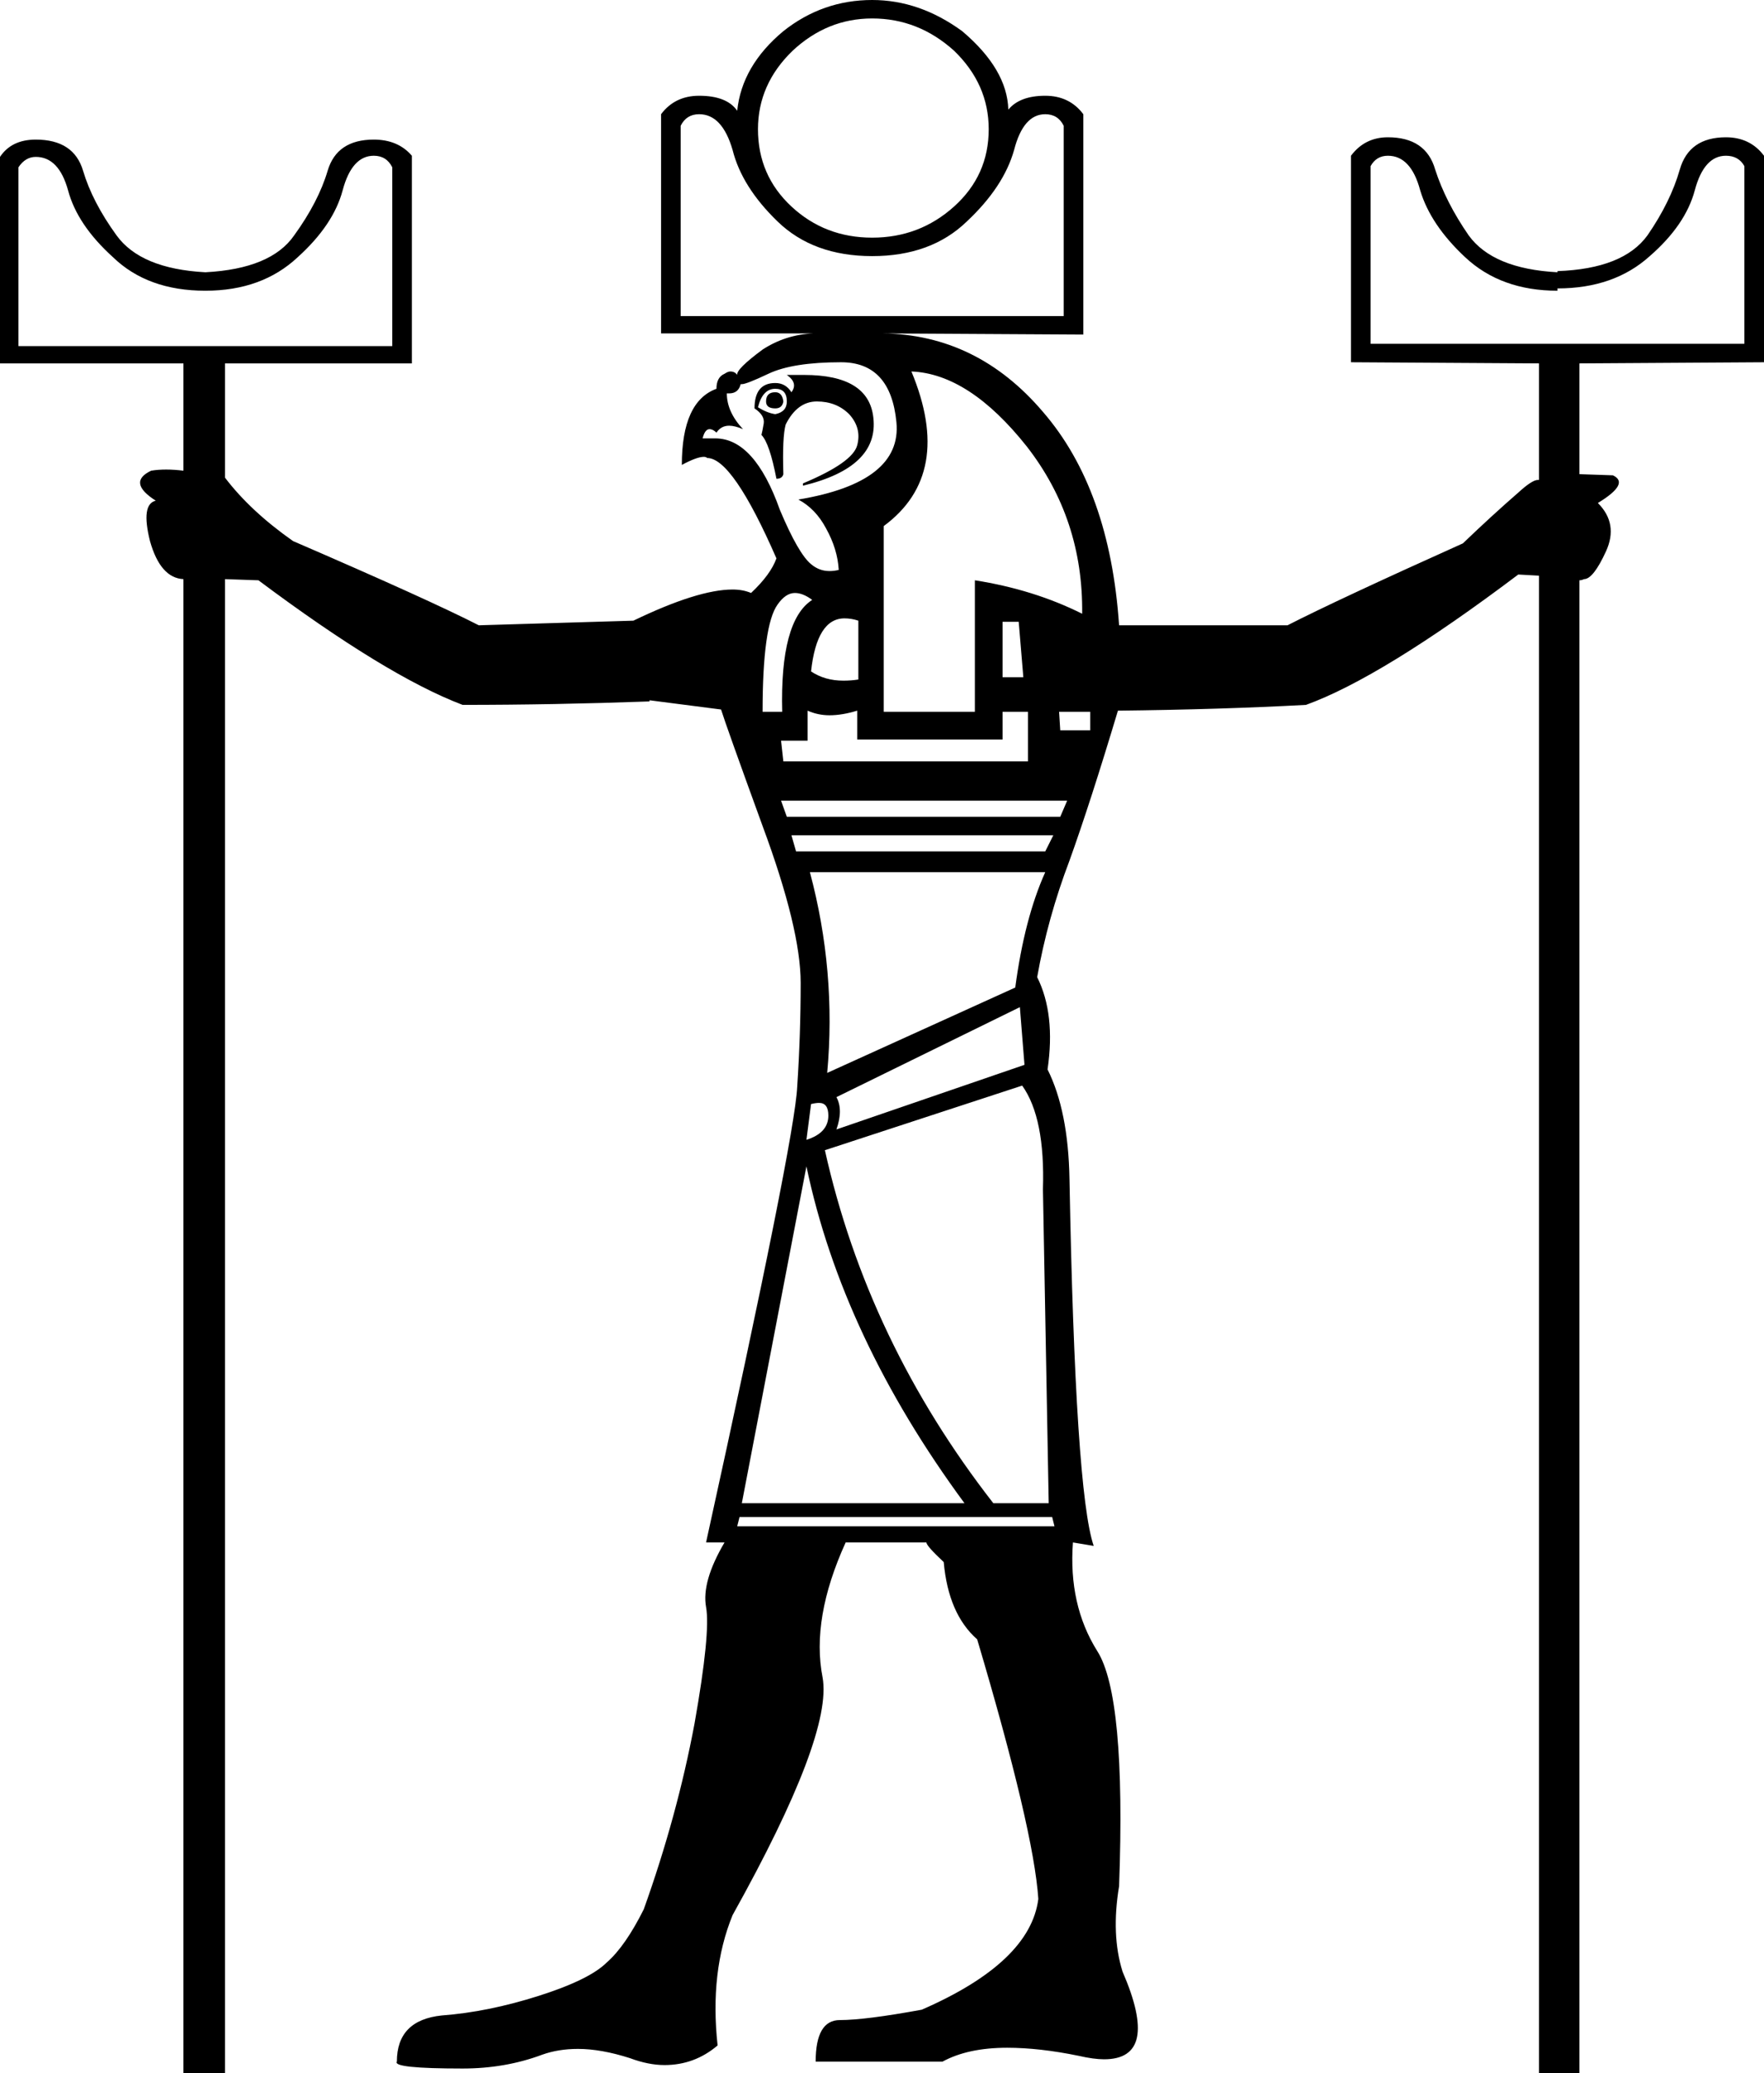<?xml version='1.0' encoding ='UTF-8' standalone='no'?>
<svg width='15.29' height='17.97' xmlns='http://www.w3.org/2000/svg' xmlns:xlink='http://www.w3.org/1999/xlink'  version='1.1' >
<path style='fill:black; stroke:none' d=' M 7.56 0.16  Q 7.96 0.16 8.27 0.44  Q 8.57 0.73 8.57 1.12  Q 8.57 1.52 8.27 1.79  Q 7.97 2.06 7.56 2.06  Q 7.15 2.06 6.86 1.79  Q 6.57 1.52 6.57 1.12  Q 6.57 0.73 6.87 0.44  Q 7.17 0.16 7.56 0.16  Z  M 9.06 0.99  Q 9.17 0.99 9.22 1.09  L 9.22 2.74  L 5.9 2.74  L 5.9 1.09  Q 5.95 0.99 6.06 0.99  Q 6.26 0.99 6.35 1.3  Q 6.43 1.62 6.74 1.92  Q 7.05 2.22 7.56 2.22  Q 8.07 2.22 8.38 1.92  Q 8.7 1.62 8.79 1.3  Q 8.87 0.99 9.06 0.99  Z  M 14.96 1.35  Q 15.07 1.35 15.12 1.44  L 15.12 2.98  L 11.88 2.98  L 11.88 1.44  Q 11.93 1.35 12.03 1.35  Q 12.23 1.35 12.31 1.65  Q 12.4 1.95 12.7 2.23  Q 13.01 2.52 13.5 2.52  L 13.5 2.5  Q 13.99 2.5 14.3 2.22  Q 14.61 1.95 14.69 1.65  Q 14.77 1.35 14.96 1.35  Z  M 3.24 1.35  Q 3.35 1.35 3.4 1.45  L 3.4 3  L 0.16 3  L 0.16 1.45  Q 0.22 1.36 0.31 1.36  Q 0.51 1.36 0.59 1.65  Q 0.67 1.95 0.98 2.23  Q 1.28 2.52 1.78 2.52  Q 2.27 2.52 2.58 2.23  Q 2.89 1.95 2.97 1.65  Q 3.05 1.35 3.24 1.35  Z  M 6.72 3.4  Q 6.64 3.4 6.64 3.48  Q 6.64 3.54 6.72 3.54  Q 6.78 3.54 6.79 3.48  Q 6.78 3.4 6.72 3.4  Z  M 6.72 3.37  Q 6.82 3.37 6.82 3.48  Q 6.82 3.57 6.72 3.59  Q 6.65 3.58 6.57 3.53  Q 6.61 3.37 6.72 3.37  Z  M 6.97 3.25  Q 6.9 3.25 6.82 3.25  Q 6.92 3.32 6.86 3.4  Q 6.81 3.32 6.72 3.32  Q 6.54 3.32 6.54 3.54  Q 6.63 3.6 6.62 3.67  Q 6.61 3.73 6.6 3.77  Q 6.67 3.84 6.73 4.15  Q 6.78 4.15 6.79 4.11  Q 6.78 3.79 6.81 3.68  Q 6.91 3.48 7.08 3.48  Q 7.25 3.48 7.36 3.59  Q 7.47 3.71 7.43 3.86  Q 7.39 4.01 6.96 4.19  L 6.96 4.21  Q 7.62 4.05 7.57 3.62  Q 7.53 3.25 6.97 3.25  Z  M 7.29 3.14  Q 7.72 3.14 7.77 3.66  Q 7.82 4.18 6.92 4.33  Q 7.07 4.41 7.16 4.58  Q 7.26 4.76 7.27 4.94  Q 7.23 4.95 7.19 4.95  Q 7.1 4.95 7.03 4.89  Q 6.92 4.8 6.76 4.42  Q 6.54 3.8 6.2 3.8  Q 6.19 3.8 6.19 3.8  L 6.09 3.8  Q 6.11 3.72 6.15 3.72  Q 6.18 3.72 6.21 3.75  Q 6.25 3.69 6.32 3.69  Q 6.37 3.69 6.44 3.72  Q 6.3 3.57 6.3 3.41  L 6.3 3.41  Q 6.31 3.41 6.32 3.41  Q 6.4 3.41 6.42 3.33  Q 6.42 3.33 6.43 3.33  Q 6.47 3.33 6.66 3.24  Q 6.87 3.14 7.29 3.14  Z  M 8.83 5.39  L 8.87 5.87  L 8.69 5.87  L 8.69 5.39  Z  M 7.32 5.36  Q 7.38 5.36 7.44 5.38  L 7.44 5.89  Q 7.38 5.9 7.31 5.9  Q 7.15 5.9 7.03 5.82  Q 7.08 5.36 7.32 5.36  Z  M 6.89 5.14  Q 6.96 5.14 7.04 5.2  Q 6.76 5.38 6.78 6.17  L 6.61 6.17  Q 6.61 5.42 6.74 5.24  Q 6.81 5.14 6.89 5.14  Z  M 7.9 3.22  Q 8.4 3.24 8.9 3.87  Q 9.39 4.5 9.38 5.32  Q 8.96 5.11 8.45 5.03  L 8.45 6.17  L 7.66 6.17  L 7.66 4.56  Q 8.27 4.11 7.9 3.22  Z  M 9.45 6.17  L 9.45 6.33  L 9.19 6.33  L 9.18 6.17  Z  M 7.43 6.16  L 7.43 6.41  L 8.69 6.41  L 8.69 6.17  L 8.91 6.17  L 8.91 6.6  L 6.79 6.6  L 6.77 6.42  L 7 6.42  L 7 6.16  Q 7.09 6.2 7.19 6.2  Q 7.3 6.2 7.43 6.16  Z  M 9.25 6.94  L 9.19 7.08  L 6.82 7.08  L 6.77 6.94  Z  M 9.13 7.24  L 9.06 7.38  L 6.9 7.38  L 6.86 7.24  Z  M 9.06 7.56  Q 8.88 7.96 8.8 8.56  L 7.17 9.3  Q 7.25 8.42 7.02 7.56  Z  M 8.84 8.73  L 8.88 9.23  L 7.25 9.79  Q 7.31 9.62 7.25 9.51  L 8.84 8.73  Z  M 7.1 9.56  Q 7.18 9.56 7.18 9.67  Q 7.18 9.82 6.99 9.88  L 7.03 9.57  Q 7.07 9.56 7.1 9.56  Z  M 6.99 10.11  Q 7.3 11.59 8.36 13.03  L 6.43 13.03  L 6.99 10.11  Z  M 8.86 9.41  Q 9.06 9.69 9.04 10.31  L 9.09 13.03  L 8.61 13.03  Q 7.52 11.63 7.15 9.97  L 8.86 9.41  Z  M 9.12 13.15  L 9.14 13.23  L 6.39 13.23  L 6.41 13.15  Z  M 7.56 0  Q 7.13 0 6.79 0.27  Q 6.43 0.57 6.39 0.96  Q 6.3 0.83 6.06 0.83  Q 5.85 0.83 5.73 0.99  L 5.73 2.89  L 7.05 2.89  Q 6.81 2.9 6.61 3.03  Q 6.38 3.2 6.39 3.25  Q 6.37 3.22 6.33 3.22  Q 6.31 3.22 6.28 3.24  Q 6.21 3.27 6.21 3.37  Q 5.91 3.48 5.91 4.03  Q 6.04 3.96 6.1 3.96  Q 6.12 3.96 6.13 3.97  Q 6.35 3.97 6.73 4.84  Q 6.68 4.98 6.51 5.14  Q 6.44 5.11 6.35 5.11  Q 6.05 5.11 5.49 5.38  L 4.15 5.42  Q 3.72 5.2 2.54 4.69  Q 2.17 4.43 1.95 4.14  L 1.95 3.15  L 3.57 3.15  L 3.57 1.35  Q 3.45 1.21 3.24 1.21  Q 2.92 1.21 2.84 1.48  Q 2.76 1.75 2.55 2.04  Q 2.35 2.33 1.78 2.36  Q 1.22 2.33 1.01 2.04  Q 0.8 1.75 0.72 1.48  Q 0.64 1.21 0.31 1.21  Q 0.1 1.21 0 1.36  L 0 3.15  L 1.59 3.15  L 1.59 4.08  Q 1.51 4.07 1.44 4.07  Q 1.37 4.07 1.31 4.08  Q 1.1 4.18 1.35 4.34  Q 1.22 4.37 1.3 4.69  Q 1.39 5.01 1.59 5.02  L 1.59 17.97  L 1.95 17.97  L 1.95 5.02  L 2.24 5.03  Q 3.35 5.86 4.01 6.11  Q 4.8 6.11 5.63 6.08  L 5.63 6.07  L 6.25 6.15  Q 6.29 6.28 6.61 7.16  Q 6.94 8.05 6.94 8.52  Q 6.94 8.97 6.91 9.42  Q 6.89 9.87 6.12 13.37  L 6.28 13.37  Q 6.08 13.71 6.12 13.93  Q 6.16 14.15 6.02 14.94  Q 5.87 15.74 5.58 16.55  Q 5.42 16.87 5.26 17.01  Q 5.11 17.16 4.67 17.3  Q 4.23 17.44 3.83 17.47  Q 3.44 17.51 3.44 17.87  Q 3.4 17.93 4.01 17.93  Q 4.38 17.93 4.7 17.81  Q 4.84 17.76 5.01 17.76  Q 5.21 17.76 5.46 17.84  Q 5.62 17.9 5.76 17.9  Q 6.02 17.9 6.22 17.73  Q 6.15 17.09 6.35 16.6  Q 7.22 15.04 7.13 14.54  Q 7.03 14.03 7.33 13.37  L 8.03 13.37  Q 8.03 13.4 8.18 13.54  Q 8.22 13.99 8.47 14.21  Q 8.96 15.86 9 16.46  Q 8.93 17.01 7.99 17.42  Q 7.5 17.51 7.28 17.51  Q 7.07 17.51 7.07 17.87  L 8.17 17.87  Q 8.39 17.75 8.73 17.75  Q 9.01 17.75 9.35 17.82  Q 9.48 17.85 9.57 17.85  Q 10.06 17.85 9.73 17.09  Q 9.63 16.77 9.7 16.35  Q 9.76 14.7 9.51 14.31  Q 9.26 13.91 9.3 13.37  L 9.3 13.37  L 9.48 13.4  Q 9.32 12.93 9.27 10.22  Q 9.26 9.63 9.08 9.27  Q 9.15 8.79 8.99 8.47  Q 9.08 7.96 9.27 7.46  Q 9.45 6.96 9.69 6.16  Q 10.58 6.15 11.32 6.11  Q 11.98 5.87 13.16 4.98  L 13.34 4.99  L 13.34 17.97  L 13.69 17.97  L 13.69 5.03  L 13.69 5.03  Q 13.69 5.03 13.69 5.03  Q 13.71 5.03 13.73 5.02  Q 13.81 5.02 13.92 4.78  Q 14.03 4.54 13.85 4.36  Q 14.13 4.19 13.98 4.12  L 13.69 4.11  L 13.69 3.15  L 15.29 3.14  L 15.29 1.35  Q 15.17 1.19 14.96 1.19  Q 14.64 1.19 14.56 1.47  Q 14.48 1.75 14.28 2.04  Q 14.07 2.33 13.5 2.35  L 13.5 2.36  Q 12.94 2.33 12.73 2.04  Q 12.53 1.75 12.44 1.47  Q 12.36 1.19 12.03 1.19  Q 11.83 1.19 11.71 1.35  L 11.71 3.14  L 13.34 3.15  L 13.34 4.16  Q 13.34 4.16 13.33 4.16  Q 13.28 4.16 13.16 4.27  Q 12.93 4.47 12.68 4.71  Q 11.59 5.2 11.16 5.42  L 9.7 5.42  Q 9.62 4.24 9.04 3.57  Q 8.47 2.9 7.65 2.89  L 7.65 2.89  L 9.39 2.9  L 9.39 0.99  Q 9.27 0.83 9.06 0.83  Q 8.84 0.83 8.74 0.95  Q 8.73 0.6 8.34 0.27  Q 7.97 0 7.56 0  Z '/></svg>
